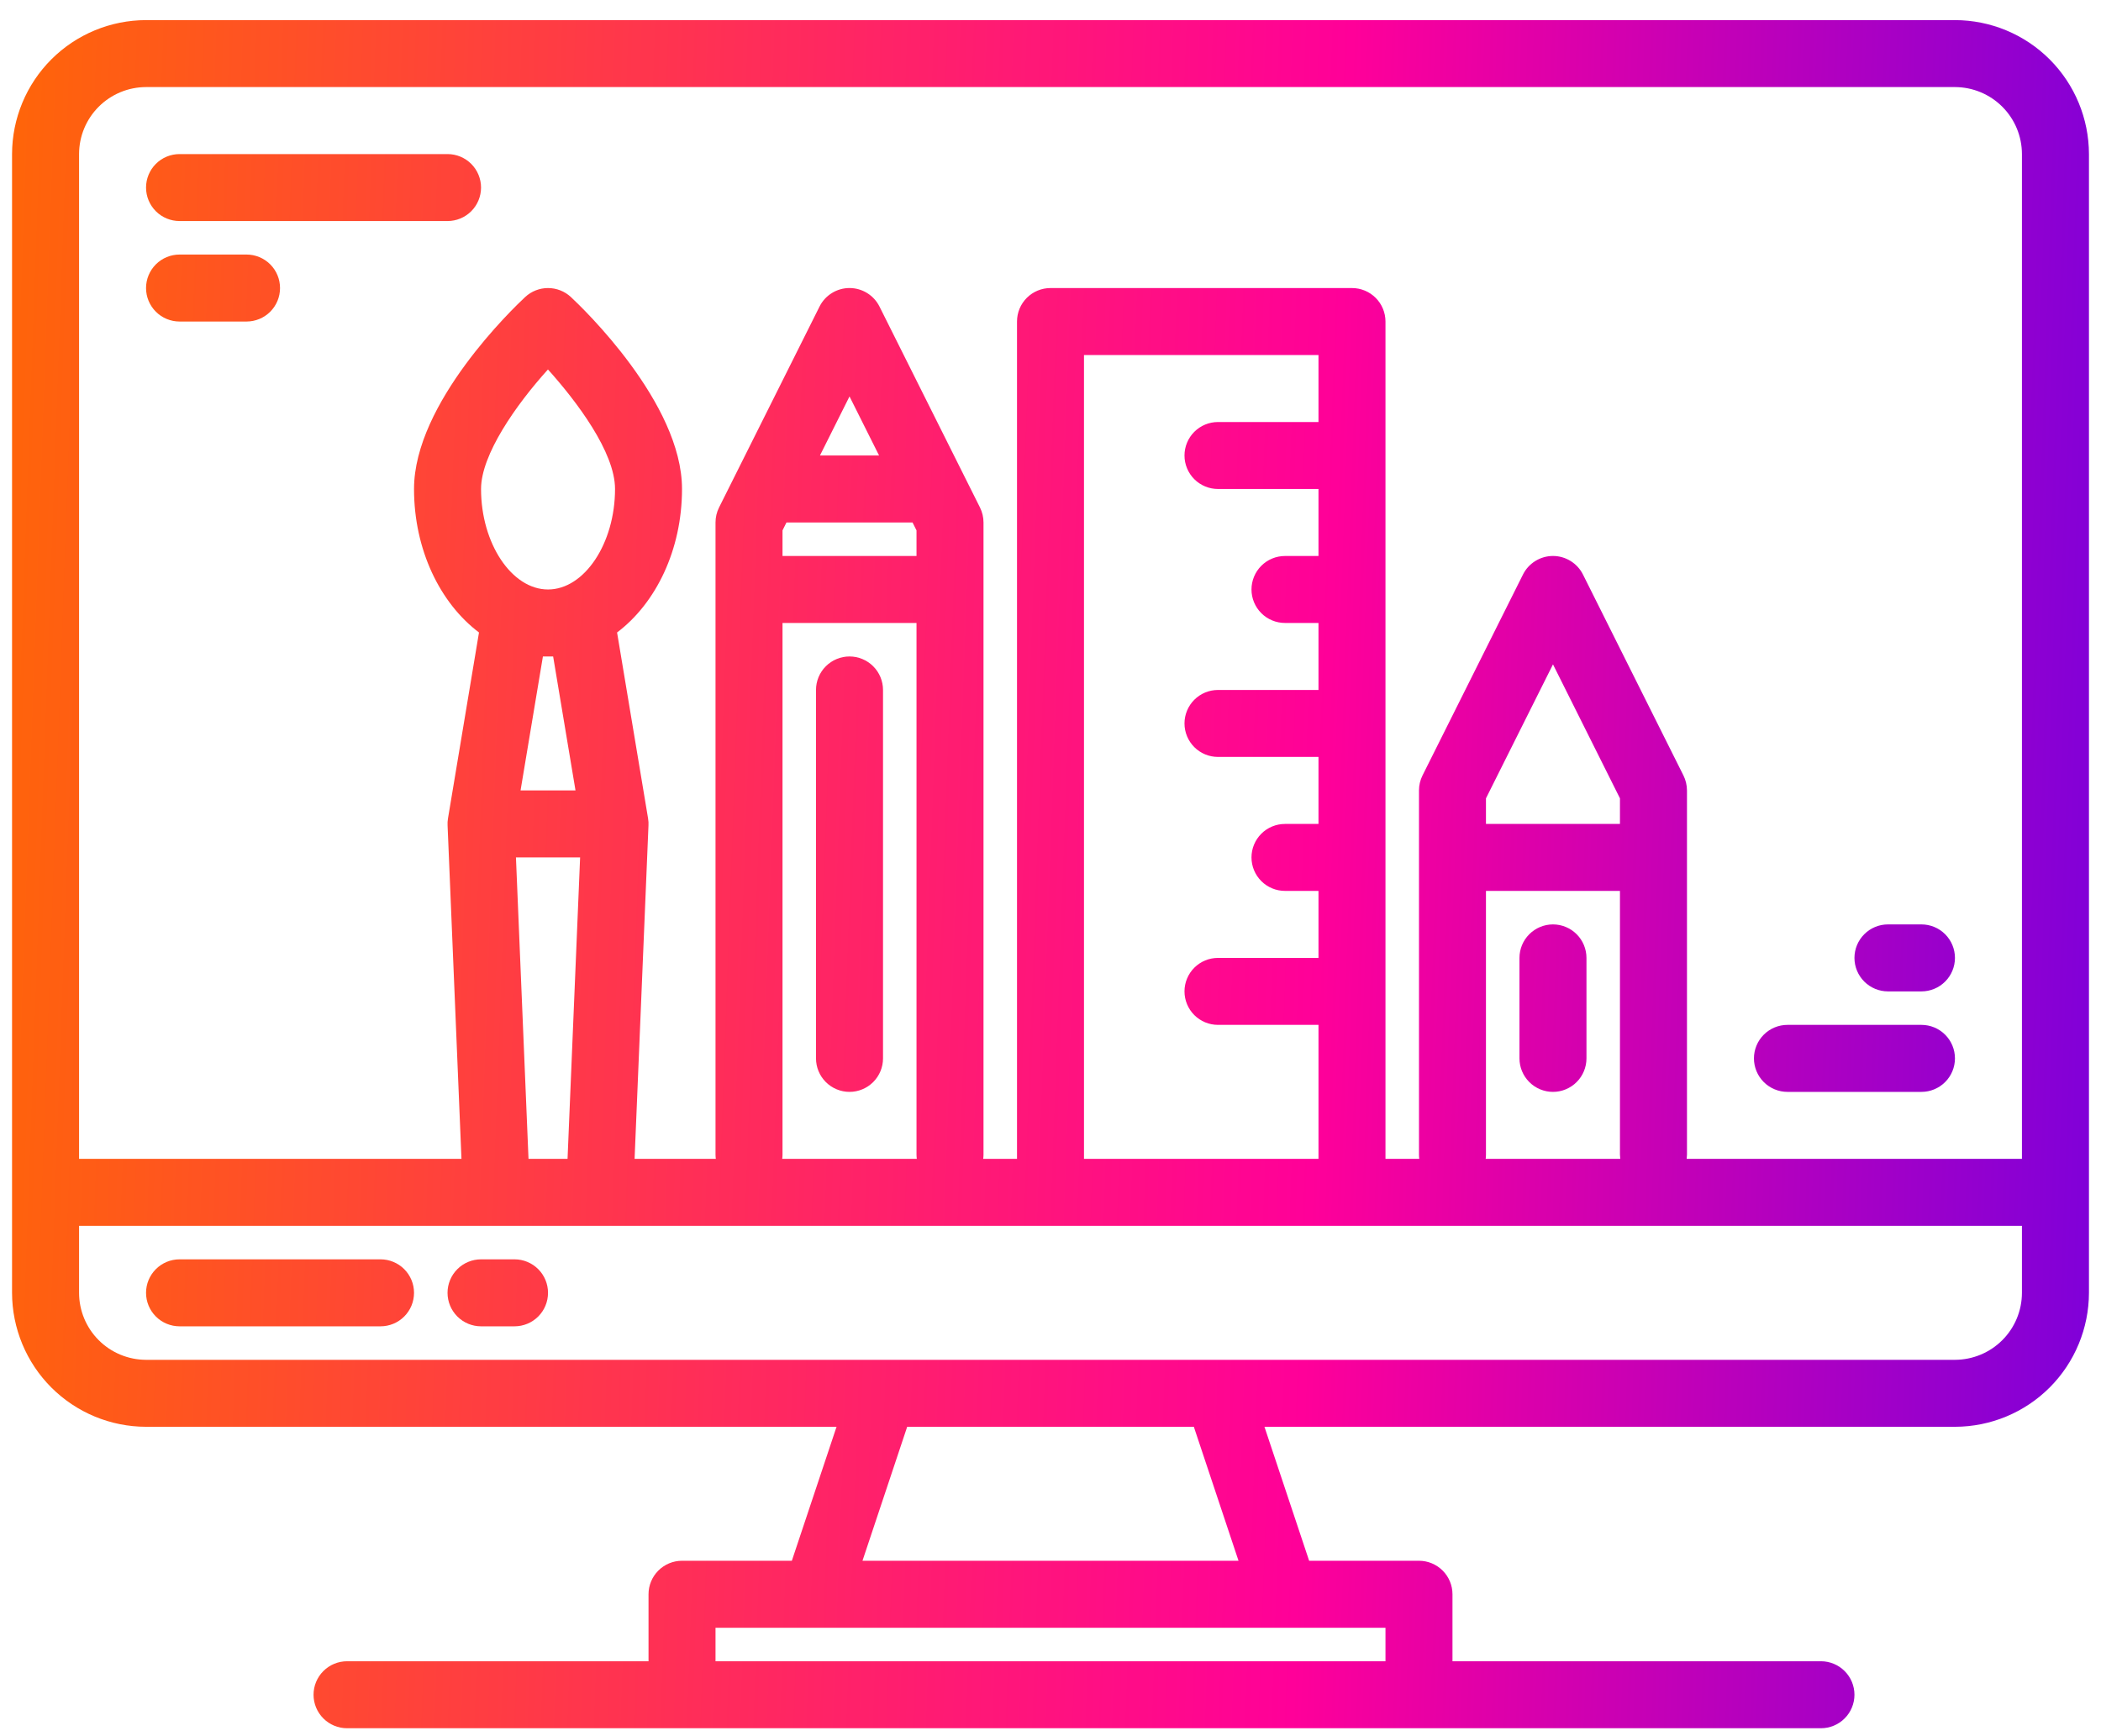 <svg width="98" height="81" viewBox="0 0 98 81" fill="none" xmlns="http://www.w3.org/2000/svg">
<path d="M91.188 0.938H6.812C5.156 0.94 3.567 1.599 2.395 2.77C1.224 3.942 0.565 5.531 0.562 7.188V60.312C0.565 61.969 1.224 63.558 2.395 64.73C3.567 65.901 5.156 66.56 6.812 66.562H39.02L36.935 72.812H31.812C31.398 72.812 31.001 72.977 30.708 73.27C30.415 73.563 30.25 73.961 30.25 74.375V77.5H16.188C15.773 77.5 15.376 77.665 15.083 77.958C14.79 78.251 14.625 78.648 14.625 79.062C14.625 79.477 14.79 79.874 15.083 80.167C15.376 80.46 15.773 80.625 16.188 80.625H84.938C85.352 80.625 85.749 80.46 86.042 80.167C86.335 79.874 86.5 79.477 86.5 79.062C86.5 78.648 86.335 78.251 86.042 77.958C85.749 77.665 85.352 77.5 84.938 77.5H67.75V74.375C67.75 73.961 67.585 73.563 67.292 73.27C66.999 72.977 66.602 72.812 66.188 72.812H61.064L58.98 66.562H91.188C92.844 66.56 94.433 65.901 95.605 64.73C96.776 63.558 97.435 61.969 97.438 60.312V7.188C97.435 5.531 96.776 3.942 95.605 2.77C94.433 1.599 92.844 0.94 91.188 0.938ZM64.625 75.938V77.5H33.375V75.938H64.625ZM40.23 72.812L42.315 66.562H55.686L57.77 72.812H40.23ZM94.312 60.312C94.311 61.141 93.982 61.935 93.396 62.521C92.81 63.107 92.016 63.436 91.188 63.438H6.812C5.984 63.436 5.19 63.107 4.604 62.521C4.018 61.935 3.689 61.141 3.688 60.312V57.188H94.312V60.312ZM27.059 40L26.473 54.062H24.652L24.066 40H27.059ZM24.281 36.875L25.324 30.625H25.801L26.844 36.875H24.281ZM25.562 27.5C23.869 27.5 22.438 25.354 22.438 22.812C22.438 21.209 24.074 18.879 25.559 17.236C26.896 18.721 28.688 21.094 28.688 22.812C28.688 25.354 27.256 27.5 25.562 27.5ZM42.566 24.375L42.75 24.744V25.938H36.5V24.744L36.684 24.375H42.566ZM38.246 21.25L39.625 18.494L41.004 21.25H38.246ZM42.75 29.062V53.867C42.751 53.932 42.755 53.998 42.764 54.062H36.486C36.495 53.998 36.499 53.932 36.5 53.867V29.062H42.75ZM56.812 22.812H61.5V25.938H59.938C59.523 25.938 59.126 26.102 58.833 26.395C58.54 26.688 58.375 27.086 58.375 27.5C58.375 27.914 58.54 28.312 58.833 28.605C59.126 28.898 59.523 29.062 59.938 29.062H61.5V32.188H56.812C56.398 32.188 56.001 32.352 55.708 32.645C55.415 32.938 55.25 33.336 55.25 33.75C55.25 34.164 55.415 34.562 55.708 34.855C56.001 35.148 56.398 35.312 56.812 35.312H61.5V38.438H59.938C59.523 38.438 59.126 38.602 58.833 38.895C58.54 39.188 58.375 39.586 58.375 40C58.375 40.414 58.54 40.812 58.833 41.105C59.126 41.398 59.523 41.562 59.938 41.562H61.5V44.688H56.812C56.398 44.688 56.001 44.852 55.708 45.145C55.415 45.438 55.25 45.836 55.25 46.25C55.25 46.664 55.415 47.062 55.708 47.355C56.001 47.648 56.398 47.812 56.812 47.812H61.5V54.062H50.562V16.562H61.5V19.688H56.812C56.398 19.688 56.001 19.852 55.708 20.145C55.415 20.438 55.25 20.836 55.25 21.25C55.25 21.664 55.415 22.062 55.708 22.355C56.001 22.648 56.398 22.812 56.812 22.812ZM75.562 41.562V53.867C75.563 53.932 75.568 53.998 75.576 54.062H69.299C69.307 53.998 69.312 53.932 69.312 53.867V41.562H75.562ZM69.312 38.438V37.244L72.438 30.994L75.562 37.244V38.438H69.312ZM94.312 54.062H78.674C78.682 53.998 78.687 53.932 78.688 53.867V36.875C78.687 36.632 78.631 36.393 78.523 36.176L73.836 26.801C73.706 26.541 73.506 26.323 73.259 26.171C73.012 26.018 72.728 25.937 72.438 25.937C72.147 25.937 71.863 26.018 71.616 26.171C71.369 26.323 71.169 26.541 71.039 26.801L66.352 36.176C66.244 36.393 66.188 36.632 66.188 36.875V53.867C66.188 53.932 66.193 53.998 66.201 54.062H64.625V15C64.625 14.586 64.46 14.188 64.167 13.895C63.874 13.602 63.477 13.438 63.062 13.438H49C48.586 13.438 48.188 13.602 47.895 13.895C47.602 14.188 47.438 14.586 47.438 15V54.062H45.861C45.87 53.998 45.874 53.932 45.875 53.867V24.375C45.875 24.132 45.819 23.893 45.711 23.676L41.023 14.301C40.893 14.041 40.694 13.823 40.447 13.671C40.2 13.518 39.915 13.437 39.625 13.437C39.335 13.437 39.05 13.518 38.803 13.671C38.556 13.823 38.357 14.041 38.227 14.301L33.539 23.676C33.431 23.893 33.375 24.132 33.375 24.375V53.867C33.376 53.932 33.38 53.998 33.389 54.062H29.6L30.248 38.502C30.25 38.467 30.248 38.432 30.248 38.395V38.348C30.244 38.293 30.238 38.238 30.229 38.184V38.18L28.783 29.506C30.598 28.137 31.812 25.648 31.812 22.812C31.812 18.797 27.158 14.35 26.627 13.855C26.337 13.587 25.957 13.438 25.562 13.438C25.168 13.438 24.788 13.587 24.498 13.855C23.967 14.35 19.312 18.797 19.312 22.812C19.312 25.648 20.527 28.137 22.342 29.506L20.896 38.18V38.184C20.887 38.238 20.881 38.293 20.877 38.348V38.395C20.877 38.432 20.875 38.467 20.877 38.502L21.525 54.062H3.688V7.188C3.689 6.359 4.018 5.565 4.604 4.979C5.19 4.393 5.984 4.064 6.812 4.062H91.188C92.016 4.064 92.81 4.393 93.396 4.979C93.982 5.565 94.311 6.359 94.312 7.188V54.062Z" fill="url(#paint0_linear)"/>
<path d="M17.75 58.75H8.375C7.961 58.75 7.563 58.915 7.27 59.208C6.977 59.501 6.812 59.898 6.812 60.312C6.812 60.727 6.977 61.124 7.27 61.417C7.563 61.71 7.961 61.875 8.375 61.875H17.75C18.164 61.875 18.562 61.71 18.855 61.417C19.148 61.124 19.312 60.727 19.312 60.312C19.312 59.898 19.148 59.501 18.855 59.208C18.562 58.915 18.164 58.75 17.75 58.75Z" fill="url(#paint1_linear)"/>
<path d="M24 58.75H22.438C22.023 58.75 21.626 58.915 21.333 59.208C21.04 59.501 20.875 59.898 20.875 60.312C20.875 60.727 21.04 61.124 21.333 61.417C21.626 61.71 22.023 61.875 22.438 61.875H24C24.414 61.875 24.812 61.71 25.105 61.417C25.398 61.124 25.562 60.727 25.562 60.312C25.562 59.898 25.398 59.501 25.105 59.208C24.812 58.915 24.414 58.75 24 58.75Z" fill="url(#paint2_linear)"/>
<path d="M39.625 30.625C39.211 30.625 38.813 30.79 38.52 31.083C38.227 31.376 38.062 31.773 38.062 32.188V49.375C38.062 49.789 38.227 50.187 38.52 50.48C38.813 50.773 39.211 50.938 39.625 50.938C40.039 50.938 40.437 50.773 40.73 50.48C41.023 50.187 41.188 49.789 41.188 49.375V32.188C41.188 31.773 41.023 31.376 40.73 31.083C40.437 30.79 40.039 30.625 39.625 30.625Z" fill="url(#paint3_linear)"/>
<path d="M72.438 43.125C72.023 43.125 71.626 43.29 71.333 43.583C71.04 43.876 70.875 44.273 70.875 44.688V49.375C70.875 49.789 71.04 50.187 71.333 50.48C71.626 50.773 72.023 50.938 72.438 50.938C72.852 50.938 73.249 50.773 73.542 50.48C73.835 50.187 74 49.789 74 49.375V44.688C74 44.273 73.835 43.876 73.542 43.583C73.249 43.29 72.852 43.125 72.438 43.125Z" fill="url(#paint4_linear)"/>
<path d="M8.375 10.312H20.875C21.289 10.312 21.687 10.148 21.98 9.855C22.273 9.562 22.438 9.164 22.438 8.75C22.438 8.336 22.273 7.938 21.98 7.645C21.687 7.352 21.289 7.188 20.875 7.188H8.375C7.961 7.188 7.563 7.352 7.27 7.645C6.977 7.938 6.812 8.336 6.812 8.75C6.812 9.164 6.977 9.562 7.27 9.855C7.563 10.148 7.961 10.312 8.375 10.312Z" fill="url(#paint5_linear)"/>
<path d="M8.375 15H11.5C11.914 15 12.312 14.835 12.605 14.542C12.898 14.249 13.062 13.852 13.062 13.438C13.062 13.023 12.898 12.626 12.605 12.333C12.312 12.04 11.914 11.875 11.5 11.875H8.375C7.961 11.875 7.563 12.04 7.27 12.333C6.977 12.626 6.812 13.023 6.812 13.438C6.812 13.852 6.977 14.249 7.27 14.542C7.563 14.835 7.961 15 8.375 15Z" fill="url(#paint6_linear)"/>
<path d="M83.375 50.938H89.625C90.039 50.938 90.437 50.773 90.73 50.48C91.023 50.187 91.188 49.789 91.188 49.375C91.188 48.961 91.023 48.563 90.73 48.27C90.437 47.977 90.039 47.812 89.625 47.812H83.375C82.961 47.812 82.563 47.977 82.27 48.27C81.977 48.563 81.812 48.961 81.812 49.375C81.812 49.789 81.977 50.187 82.27 50.48C82.563 50.773 82.961 50.938 83.375 50.938Z" fill="url(#paint7_linear)"/>
<path d="M88.062 46.25H89.625C90.039 46.25 90.437 46.085 90.73 45.792C91.023 45.499 91.188 45.102 91.188 44.688C91.188 44.273 91.023 43.876 90.73 43.583C90.437 43.29 90.039 43.125 89.625 43.125H88.062C87.648 43.125 87.251 43.29 86.958 43.583C86.665 43.876 86.5 44.273 86.5 44.688C86.5 45.102 86.665 45.499 86.958 45.792C87.251 46.085 87.648 46.25 88.062 46.25Z" fill="url(#paint8_linear)"/>
<defs>
<linearGradient id="paint0_linear" x1="-2.344" y1="-23.135" x2="122.357" y2="-18.65" gradientUnits="userSpaceOnUse">
<stop stop-color="#FF6B00"/>
<stop offset="0.531" stop-color="#FF0099"/>
<stop offset="1" stop-color="#3300FF"/>
</linearGradient>
<linearGradient id="paint1_linear" x1="-2.344" y1="-23.135" x2="122.357" y2="-18.65" gradientUnits="userSpaceOnUse">
<stop stop-color="#FF6B00"/>
<stop offset="0.531" stop-color="#FF0099"/>
<stop offset="1" stop-color="#3300FF"/>
</linearGradient>
<linearGradient id="paint2_linear" x1="-2.344" y1="-23.135" x2="122.357" y2="-18.65" gradientUnits="userSpaceOnUse">
<stop stop-color="#FF6B00"/>
<stop offset="0.531" stop-color="#FF0099"/>
<stop offset="1" stop-color="#3300FF"/>
</linearGradient>
<linearGradient id="paint3_linear" x1="-2.344" y1="-23.135" x2="122.357" y2="-18.65" gradientUnits="userSpaceOnUse">
<stop stop-color="#FF6B00"/>
<stop offset="0.531" stop-color="#FF0099"/>
<stop offset="1" stop-color="#3300FF"/>
</linearGradient>
<linearGradient id="paint4_linear" x1="-2.344" y1="-23.135" x2="122.357" y2="-18.65" gradientUnits="userSpaceOnUse">
<stop stop-color="#FF6B00"/>
<stop offset="0.531" stop-color="#FF0099"/>
<stop offset="1" stop-color="#3300FF"/>
</linearGradient>
<linearGradient id="paint5_linear" x1="-2.344" y1="-23.135" x2="122.357" y2="-18.65" gradientUnits="userSpaceOnUse">
<stop stop-color="#FF6B00"/>
<stop offset="0.531" stop-color="#FF0099"/>
<stop offset="1" stop-color="#3300FF"/>
</linearGradient>
<linearGradient id="paint6_linear" x1="-2.344" y1="-23.135" x2="122.357" y2="-18.65" gradientUnits="userSpaceOnUse">
<stop stop-color="#FF6B00"/>
<stop offset="0.531" stop-color="#FF0099"/>
<stop offset="1" stop-color="#3300FF"/>
</linearGradient>
<linearGradient id="paint7_linear" x1="-2.344" y1="-23.135" x2="122.357" y2="-18.65" gradientUnits="userSpaceOnUse">
<stop stop-color="#FF6B00"/>
<stop offset="0.531" stop-color="#FF0099"/>
<stop offset="1" stop-color="#3300FF"/>
</linearGradient>
<linearGradient id="paint8_linear" x1="-2.344" y1="-23.135" x2="122.357" y2="-18.65" gradientUnits="userSpaceOnUse">
<stop stop-color="#FF6B00"/>
<stop offset="0.531" stop-color="#FF0099"/>
<stop offset="1" stop-color="#3300FF"/>
</linearGradient>
</defs>
</svg>
